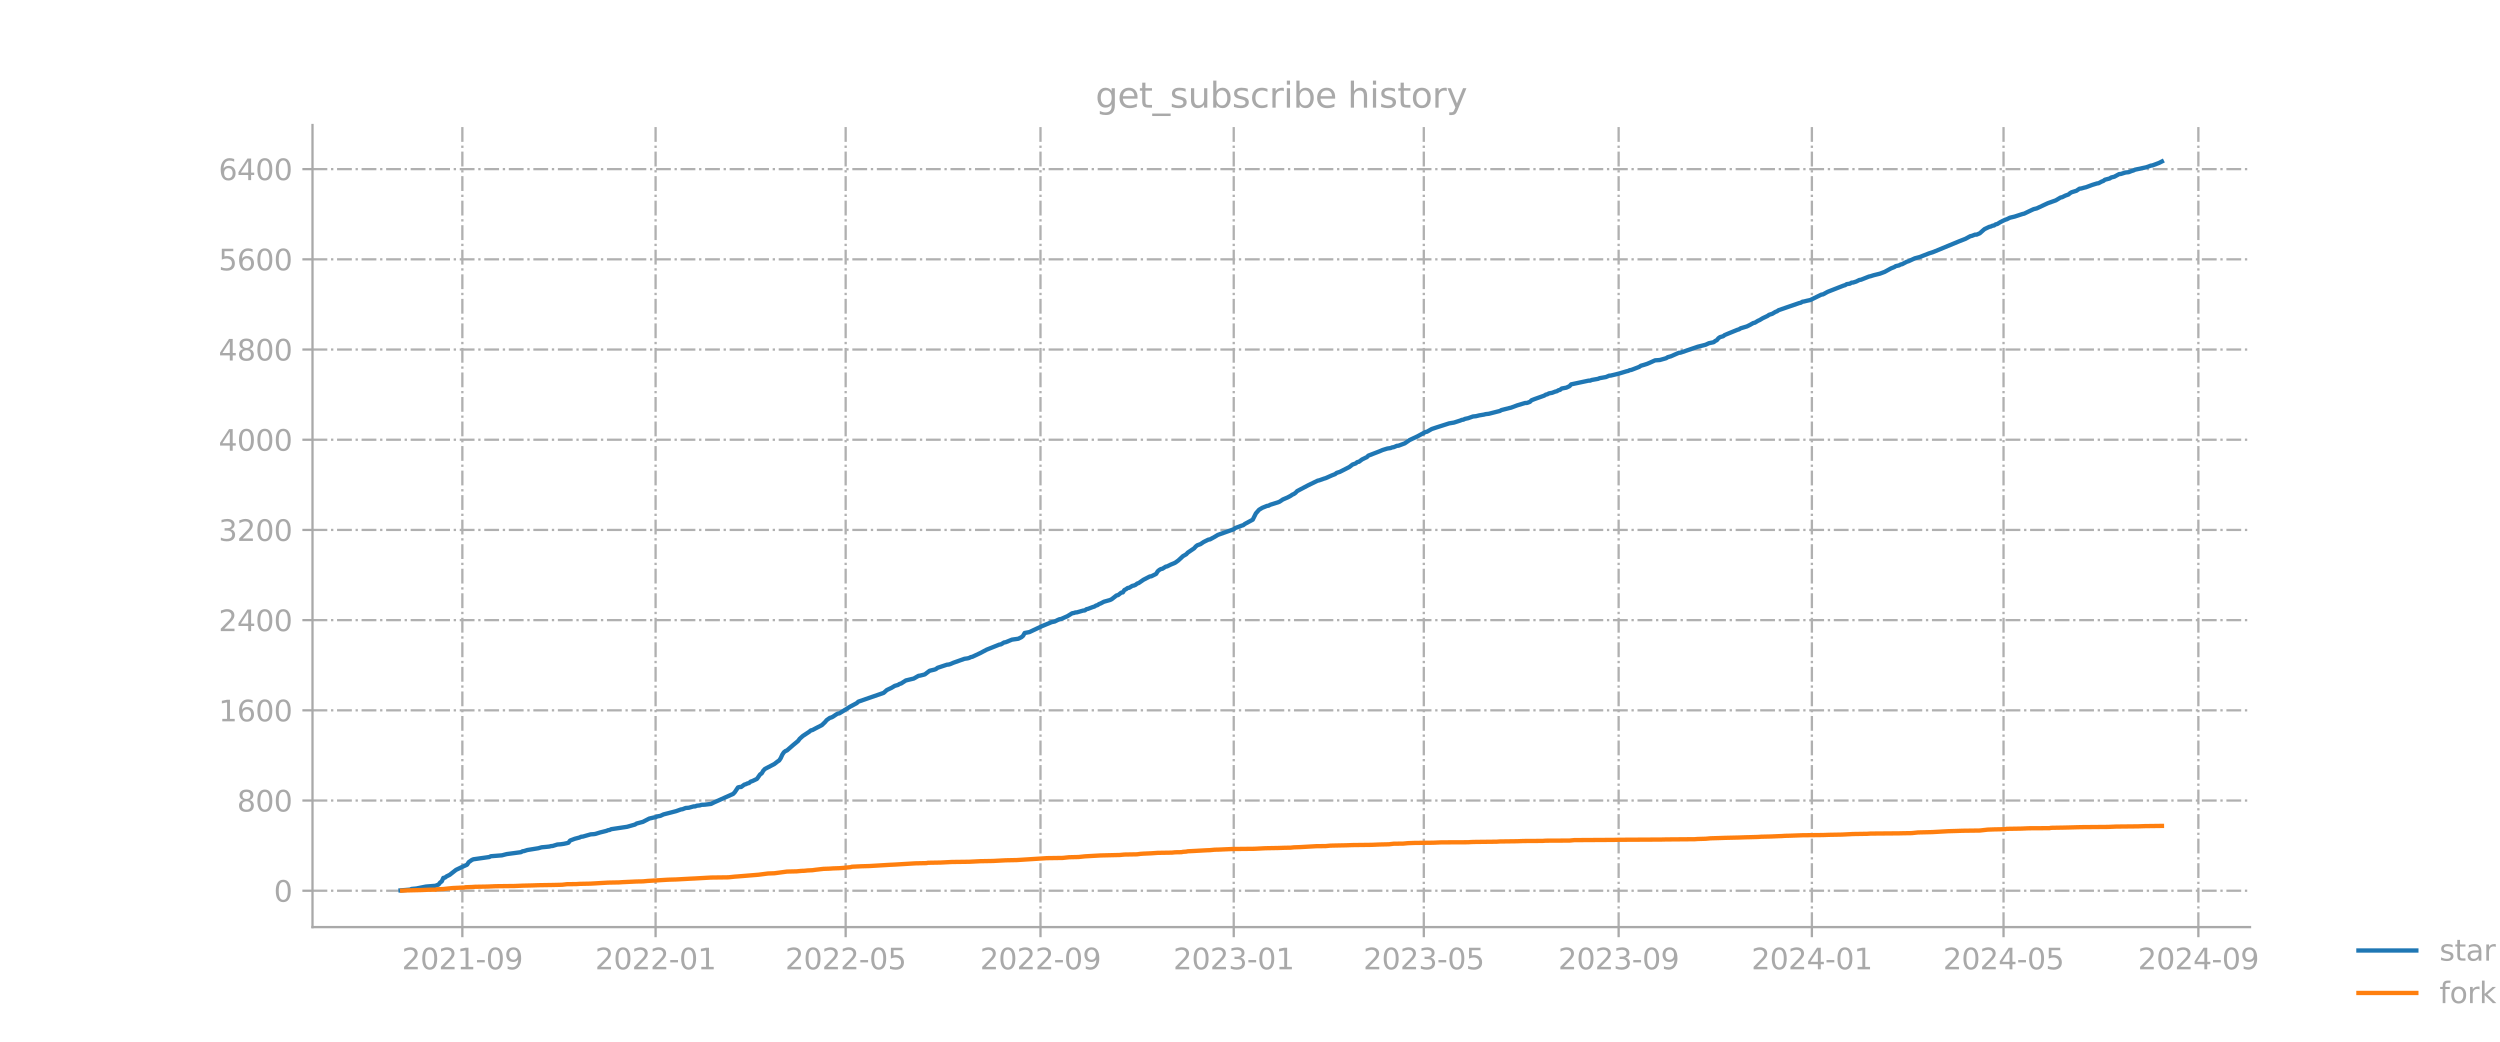 <?xml version="1.0" encoding="utf-8" standalone="no"?>
<!DOCTYPE svg PUBLIC "-//W3C//DTD SVG 1.1//EN"
  "http://www.w3.org/Graphics/SVG/1.1/DTD/svg11.dtd">
<svg xmlns:xlink="http://www.w3.org/1999/xlink" width="864pt" height="360pt" viewBox="0 0 864 360" xmlns="http://www.w3.org/2000/svg" version="1.1">
 <defs>
  <style type="text/css">*{stroke-linejoin: round; stroke-linecap: butt}</style>
 </defs>
 <g id="figure_1">
  <g id="patch_1">
   <path d="M 0 360 
L 864 360 
L 864 0 
L 0 0 
L 0 360 
z
" style="fill: none; opacity: 0"/>
  </g>
  <g id="axes_1">
   <g id="patch_2">
    <path d="M 108 320.4 
L 777.6 320.4 
L 777.6 43.2 
L 108 43.2 
L 108 320.4 
z
" style="fill: none; opacity: 0"/>
   </g>
   <g id="matplotlib.axis_1">
    <g id="xtick_1">
     <g id="line2d_1">
      <path d="M 159.786 320.4 
L 159.786 43.2 
" clip-path="url(#pd754ca0ab4)" style="fill: none; stroke-dasharray: 5.12,1.28,0.8,1.28; stroke-dashoffset: 0; stroke: #b0b0b0; stroke-width: 0.8"/>
     </g>
     <g id="line2d_2">
      <defs>
       <path id="mab0205c919" d="M 0 0 
L 0 3.5 
" style="stroke: #a9a9a9; stroke-width: 0.8"/>
      </defs>
      <g>
       <use xlink:href="#mab0205c919" x="159.786" y="320.4" style="fill: #a9a9a9; stroke: #a9a9a9; stroke-width: 0.8"/>
      </g>
     </g>
     <g id="text_1">
      <!-- 2021-09 -->
      <g style="fill: #a9a9a9" transform="translate(138.894 334.998) scale(0.1 -0.1)">
       <defs>
        <path id="DejaVuSans-32" d="M 1228 531 
L 3431 531 
L 3431 0 
L 469 0 
L 469 531 
Q 828 903 1448 1529 
Q 2069 2156 2228 2338 
Q 2531 2678 2651 2914 
Q 2772 3150 2772 3378 
Q 2772 3750 2511 3984 
Q 2250 4219 1831 4219 
Q 1534 4219 1204 4116 
Q 875 4013 500 3803 
L 500 4441 
Q 881 4594 1212 4672 
Q 1544 4750 1819 4750 
Q 2544 4750 2975 4387 
Q 3406 4025 3406 3419 
Q 3406 3131 3298 2873 
Q 3191 2616 2906 2266 
Q 2828 2175 2409 1742 
Q 1991 1309 1228 531 
z
" transform="scale(0.016)"/>
        <path id="DejaVuSans-30" d="M 2034 4250 
Q 1547 4250 1301 3770 
Q 1056 3291 1056 2328 
Q 1056 1369 1301 889 
Q 1547 409 2034 409 
Q 2525 409 2770 889 
Q 3016 1369 3016 2328 
Q 3016 3291 2770 3770 
Q 2525 4250 2034 4250 
z
M 2034 4750 
Q 2819 4750 3233 4129 
Q 3647 3509 3647 2328 
Q 3647 1150 3233 529 
Q 2819 -91 2034 -91 
Q 1250 -91 836 529 
Q 422 1150 422 2328 
Q 422 3509 836 4129 
Q 1250 4750 2034 4750 
z
" transform="scale(0.016)"/>
        <path id="DejaVuSans-31" d="M 794 531 
L 1825 531 
L 1825 4091 
L 703 3866 
L 703 4441 
L 1819 4666 
L 2450 4666 
L 2450 531 
L 3481 531 
L 3481 0 
L 794 0 
L 794 531 
z
" transform="scale(0.016)"/>
        <path id="DejaVuSans-2d" d="M 313 2009 
L 1997 2009 
L 1997 1497 
L 313 1497 
L 313 2009 
z
" transform="scale(0.016)"/>
        <path id="DejaVuSans-39" d="M 703 97 
L 703 672 
Q 941 559 1184 500 
Q 1428 441 1663 441 
Q 2288 441 2617 861 
Q 2947 1281 2994 2138 
Q 2813 1869 2534 1725 
Q 2256 1581 1919 1581 
Q 1219 1581 811 2004 
Q 403 2428 403 3163 
Q 403 3881 828 4315 
Q 1253 4750 1959 4750 
Q 2769 4750 3195 4129 
Q 3622 3509 3622 2328 
Q 3622 1225 3098 567 
Q 2575 -91 1691 -91 
Q 1453 -91 1209 -44 
Q 966 3 703 97 
z
M 1959 2075 
Q 2384 2075 2632 2365 
Q 2881 2656 2881 3163 
Q 2881 3666 2632 3958 
Q 2384 4250 1959 4250 
Q 1534 4250 1286 3958 
Q 1038 3666 1038 3163 
Q 1038 2656 1286 2365 
Q 1534 2075 1959 2075 
z
" transform="scale(0.016)"/>
       </defs>
       <use xlink:href="#DejaVuSans-32"/>
       <use xlink:href="#DejaVuSans-30" x="63.623"/>
       <use xlink:href="#DejaVuSans-32" x="127.246"/>
       <use xlink:href="#DejaVuSans-31" x="190.869"/>
       <use xlink:href="#DejaVuSans-2d" x="254.492"/>
       <use xlink:href="#DejaVuSans-30" x="290.576"/>
       <use xlink:href="#DejaVuSans-39" x="354.199"/>
      </g>
     </g>
    </g>
    <g id="xtick_2">
     <g id="line2d_3">
      <path d="M 226.57 320.4 
L 226.57 43.2 
" clip-path="url(#pd754ca0ab4)" style="fill: none; stroke-dasharray: 5.12,1.28,0.8,1.28; stroke-dashoffset: 0; stroke: #b0b0b0; stroke-width: 0.8"/>
     </g>
     <g id="line2d_4">
      <g>
       <use xlink:href="#mab0205c919" x="226.57" y="320.4" style="fill: #a9a9a9; stroke: #a9a9a9; stroke-width: 0.8"/>
      </g>
     </g>
     <g id="text_2">
      <!-- 2022-01 -->
      <g style="fill: #a9a9a9" transform="translate(205.679 334.998) scale(0.1 -0.1)">
       <use xlink:href="#DejaVuSans-32"/>
       <use xlink:href="#DejaVuSans-30" x="63.623"/>
       <use xlink:href="#DejaVuSans-32" x="127.246"/>
       <use xlink:href="#DejaVuSans-32" x="190.869"/>
       <use xlink:href="#DejaVuSans-2d" x="254.492"/>
       <use xlink:href="#DejaVuSans-30" x="290.576"/>
       <use xlink:href="#DejaVuSans-31" x="354.199"/>
      </g>
     </g>
    </g>
    <g id="xtick_3">
     <g id="line2d_5">
      <path d="M 292.26 320.4 
L 292.26 43.2 
" clip-path="url(#pd754ca0ab4)" style="fill: none; stroke-dasharray: 5.12,1.28,0.8,1.28; stroke-dashoffset: 0; stroke: #b0b0b0; stroke-width: 0.8"/>
     </g>
     <g id="line2d_6">
      <g>
       <use xlink:href="#mab0205c919" x="292.26" y="320.4" style="fill: #a9a9a9; stroke: #a9a9a9; stroke-width: 0.8"/>
      </g>
     </g>
     <g id="text_3">
      <!-- 2022-05 -->
      <g style="fill: #a9a9a9" transform="translate(271.369 334.998) scale(0.1 -0.1)">
       <defs>
        <path id="DejaVuSans-35" d="M 691 4666 
L 3169 4666 
L 3169 4134 
L 1269 4134 
L 1269 2991 
Q 1406 3038 1543 3061 
Q 1681 3084 1819 3084 
Q 2600 3084 3056 2656 
Q 3513 2228 3513 1497 
Q 3513 744 3044 326 
Q 2575 -91 1722 -91 
Q 1428 -91 1123 -41 
Q 819 9 494 109 
L 494 744 
Q 775 591 1075 516 
Q 1375 441 1709 441 
Q 2250 441 2565 725 
Q 2881 1009 2881 1497 
Q 2881 1984 2565 2268 
Q 2250 2553 1709 2553 
Q 1456 2553 1204 2497 
Q 953 2441 691 2322 
L 691 4666 
z
" transform="scale(0.016)"/>
       </defs>
       <use xlink:href="#DejaVuSans-32"/>
       <use xlink:href="#DejaVuSans-30" x="63.623"/>
       <use xlink:href="#DejaVuSans-32" x="127.246"/>
       <use xlink:href="#DejaVuSans-32" x="190.869"/>
       <use xlink:href="#DejaVuSans-2d" x="254.492"/>
       <use xlink:href="#DejaVuSans-30" x="290.576"/>
       <use xlink:href="#DejaVuSans-35" x="354.199"/>
      </g>
     </g>
    </g>
    <g id="xtick_4">
     <g id="line2d_7">
      <path d="M 359.593 320.4 
L 359.593 43.2 
" clip-path="url(#pd754ca0ab4)" style="fill: none; stroke-dasharray: 5.12,1.28,0.8,1.28; stroke-dashoffset: 0; stroke: #b0b0b0; stroke-width: 0.8"/>
     </g>
     <g id="line2d_8">
      <g>
       <use xlink:href="#mab0205c919" x="359.593" y="320.4" style="fill: #a9a9a9; stroke: #a9a9a9; stroke-width: 0.8"/>
      </g>
     </g>
     <g id="text_4">
      <!-- 2022-09 -->
      <g style="fill: #a9a9a9" transform="translate(338.701 334.998) scale(0.1 -0.1)">
       <use xlink:href="#DejaVuSans-32"/>
       <use xlink:href="#DejaVuSans-30" x="63.623"/>
       <use xlink:href="#DejaVuSans-32" x="127.246"/>
       <use xlink:href="#DejaVuSans-32" x="190.869"/>
       <use xlink:href="#DejaVuSans-2d" x="254.492"/>
       <use xlink:href="#DejaVuSans-30" x="290.576"/>
       <use xlink:href="#DejaVuSans-39" x="354.199"/>
      </g>
     </g>
    </g>
    <g id="xtick_5">
     <g id="line2d_9">
      <path d="M 426.378 320.4 
L 426.378 43.2 
" clip-path="url(#pd754ca0ab4)" style="fill: none; stroke-dasharray: 5.12,1.28,0.8,1.28; stroke-dashoffset: 0; stroke: #b0b0b0; stroke-width: 0.8"/>
     </g>
     <g id="line2d_10">
      <g>
       <use xlink:href="#mab0205c919" x="426.378" y="320.4" style="fill: #a9a9a9; stroke: #a9a9a9; stroke-width: 0.8"/>
      </g>
     </g>
     <g id="text_5">
      <!-- 2023-01 -->
      <g style="fill: #a9a9a9" transform="translate(405.486 334.998) scale(0.1 -0.1)">
       <defs>
        <path id="DejaVuSans-33" d="M 2597 2516 
Q 3050 2419 3304 2112 
Q 3559 1806 3559 1356 
Q 3559 666 3084 287 
Q 2609 -91 1734 -91 
Q 1441 -91 1130 -33 
Q 819 25 488 141 
L 488 750 
Q 750 597 1062 519 
Q 1375 441 1716 441 
Q 2309 441 2620 675 
Q 2931 909 2931 1356 
Q 2931 1769 2642 2001 
Q 2353 2234 1838 2234 
L 1294 2234 
L 1294 2753 
L 1863 2753 
Q 2328 2753 2575 2939 
Q 2822 3125 2822 3475 
Q 2822 3834 2567 4026 
Q 2313 4219 1838 4219 
Q 1578 4219 1281 4162 
Q 984 4106 628 3988 
L 628 4550 
Q 988 4650 1302 4700 
Q 1616 4750 1894 4750 
Q 2613 4750 3031 4423 
Q 3450 4097 3450 3541 
Q 3450 3153 3228 2886 
Q 3006 2619 2597 2516 
z
" transform="scale(0.016)"/>
       </defs>
       <use xlink:href="#DejaVuSans-32"/>
       <use xlink:href="#DejaVuSans-30" x="63.623"/>
       <use xlink:href="#DejaVuSans-32" x="127.246"/>
       <use xlink:href="#DejaVuSans-33" x="190.869"/>
       <use xlink:href="#DejaVuSans-2d" x="254.492"/>
       <use xlink:href="#DejaVuSans-30" x="290.576"/>
       <use xlink:href="#DejaVuSans-31" x="354.199"/>
      </g>
     </g>
    </g>
    <g id="xtick_6">
     <g id="line2d_11">
      <path d="M 492.067 320.4 
L 492.067 43.2 
" clip-path="url(#pd754ca0ab4)" style="fill: none; stroke-dasharray: 5.12,1.28,0.8,1.28; stroke-dashoffset: 0; stroke: #b0b0b0; stroke-width: 0.8"/>
     </g>
     <g id="line2d_12">
      <g>
       <use xlink:href="#mab0205c919" x="492.067" y="320.4" style="fill: #a9a9a9; stroke: #a9a9a9; stroke-width: 0.8"/>
      </g>
     </g>
     <g id="text_6">
      <!-- 2023-05 -->
      <g style="fill: #a9a9a9" transform="translate(471.176 334.998) scale(0.1 -0.1)">
       <use xlink:href="#DejaVuSans-32"/>
       <use xlink:href="#DejaVuSans-30" x="63.623"/>
       <use xlink:href="#DejaVuSans-32" x="127.246"/>
       <use xlink:href="#DejaVuSans-33" x="190.869"/>
       <use xlink:href="#DejaVuSans-2d" x="254.492"/>
       <use xlink:href="#DejaVuSans-30" x="290.576"/>
       <use xlink:href="#DejaVuSans-35" x="354.199"/>
      </g>
     </g>
    </g>
    <g id="xtick_7">
     <g id="line2d_13">
      <path d="M 559.4 320.4 
L 559.4 43.2 
" clip-path="url(#pd754ca0ab4)" style="fill: none; stroke-dasharray: 5.12,1.28,0.8,1.28; stroke-dashoffset: 0; stroke: #b0b0b0; stroke-width: 0.8"/>
     </g>
     <g id="line2d_14">
      <g>
       <use xlink:href="#mab0205c919" x="559.4" y="320.4" style="fill: #a9a9a9; stroke: #a9a9a9; stroke-width: 0.8"/>
      </g>
     </g>
     <g id="text_7">
      <!-- 2023-09 -->
      <g style="fill: #a9a9a9" transform="translate(538.508 334.998) scale(0.1 -0.1)">
       <use xlink:href="#DejaVuSans-32"/>
       <use xlink:href="#DejaVuSans-30" x="63.623"/>
       <use xlink:href="#DejaVuSans-32" x="127.246"/>
       <use xlink:href="#DejaVuSans-33" x="190.869"/>
       <use xlink:href="#DejaVuSans-2d" x="254.492"/>
       <use xlink:href="#DejaVuSans-30" x="290.576"/>
       <use xlink:href="#DejaVuSans-39" x="354.199"/>
      </g>
     </g>
    </g>
    <g id="xtick_8">
     <g id="line2d_15">
      <path d="M 626.185 320.4 
L 626.185 43.2 
" clip-path="url(#pd754ca0ab4)" style="fill: none; stroke-dasharray: 5.12,1.28,0.8,1.28; stroke-dashoffset: 0; stroke: #b0b0b0; stroke-width: 0.8"/>
     </g>
     <g id="line2d_16">
      <g>
       <use xlink:href="#mab0205c919" x="626.185" y="320.4" style="fill: #a9a9a9; stroke: #a9a9a9; stroke-width: 0.8"/>
      </g>
     </g>
     <g id="text_8">
      <!-- 2024-01 -->
      <g style="fill: #a9a9a9" transform="translate(605.293 334.998) scale(0.1 -0.1)">
       <defs>
        <path id="DejaVuSans-34" d="M 2419 4116 
L 825 1625 
L 2419 1625 
L 2419 4116 
z
M 2253 4666 
L 3047 4666 
L 3047 1625 
L 3713 1625 
L 3713 1100 
L 3047 1100 
L 3047 0 
L 2419 0 
L 2419 1100 
L 313 1100 
L 313 1709 
L 2253 4666 
z
" transform="scale(0.016)"/>
       </defs>
       <use xlink:href="#DejaVuSans-32"/>
       <use xlink:href="#DejaVuSans-30" x="63.623"/>
       <use xlink:href="#DejaVuSans-32" x="127.246"/>
       <use xlink:href="#DejaVuSans-34" x="190.869"/>
       <use xlink:href="#DejaVuSans-2d" x="254.492"/>
       <use xlink:href="#DejaVuSans-30" x="290.576"/>
       <use xlink:href="#DejaVuSans-31" x="354.199"/>
      </g>
     </g>
    </g>
    <g id="xtick_9">
     <g id="line2d_17">
      <path d="M 692.422 320.4 
L 692.422 43.2 
" clip-path="url(#pd754ca0ab4)" style="fill: none; stroke-dasharray: 5.12,1.28,0.8,1.28; stroke-dashoffset: 0; stroke: #b0b0b0; stroke-width: 0.8"/>
     </g>
     <g id="line2d_18">
      <g>
       <use xlink:href="#mab0205c919" x="692.422" y="320.4" style="fill: #a9a9a9; stroke: #a9a9a9; stroke-width: 0.8"/>
      </g>
     </g>
     <g id="text_9">
      <!-- 2024-05 -->
      <g style="fill: #a9a9a9" transform="translate(671.531 334.998) scale(0.1 -0.1)">
       <use xlink:href="#DejaVuSans-32"/>
       <use xlink:href="#DejaVuSans-30" x="63.623"/>
       <use xlink:href="#DejaVuSans-32" x="127.246"/>
       <use xlink:href="#DejaVuSans-34" x="190.869"/>
       <use xlink:href="#DejaVuSans-2d" x="254.492"/>
       <use xlink:href="#DejaVuSans-30" x="290.576"/>
       <use xlink:href="#DejaVuSans-35" x="354.199"/>
      </g>
     </g>
    </g>
    <g id="xtick_10">
     <g id="line2d_19">
      <path d="M 759.754 320.4 
L 759.754 43.2 
" clip-path="url(#pd754ca0ab4)" style="fill: none; stroke-dasharray: 5.12,1.28,0.8,1.28; stroke-dashoffset: 0; stroke: #b0b0b0; stroke-width: 0.8"/>
     </g>
     <g id="line2d_20">
      <g>
       <use xlink:href="#mab0205c919" x="759.754" y="320.4" style="fill: #a9a9a9; stroke: #a9a9a9; stroke-width: 0.8"/>
      </g>
     </g>
     <g id="text_10">
      <!-- 2024-09 -->
      <g style="fill: #a9a9a9" transform="translate(738.863 334.998) scale(0.1 -0.1)">
       <use xlink:href="#DejaVuSans-32"/>
       <use xlink:href="#DejaVuSans-30" x="63.623"/>
       <use xlink:href="#DejaVuSans-32" x="127.246"/>
       <use xlink:href="#DejaVuSans-34" x="190.869"/>
       <use xlink:href="#DejaVuSans-2d" x="254.492"/>
       <use xlink:href="#DejaVuSans-30" x="290.576"/>
       <use xlink:href="#DejaVuSans-39" x="354.199"/>
      </g>
     </g>
    </g>
   </g>
   <g id="matplotlib.axis_2">
    <g id="ytick_1">
     <g id="line2d_21">
      <path d="M 108 307.839 
L 777.6 307.839 
" clip-path="url(#pd754ca0ab4)" style="fill: none; stroke-dasharray: 5.12,1.28,0.8,1.28; stroke-dashoffset: 0; stroke: #b0b0b0; stroke-width: 0.8"/>
     </g>
     <g id="line2d_22">
      <defs>
       <path id="m994054ea2b" d="M 0 0 
L -3.5 0 
" style="stroke: #a9a9a9; stroke-width: 0.8"/>
      </defs>
      <g>
       <use xlink:href="#m994054ea2b" x="108" y="307.839" style="fill: #a9a9a9; stroke: #a9a9a9; stroke-width: 0.8"/>
      </g>
     </g>
     <g id="text_11">
      <!-- 0 -->
      <g style="fill: #a9a9a9" transform="translate(94.638 311.638) scale(0.1 -0.1)">
       <use xlink:href="#DejaVuSans-30"/>
      </g>
     </g>
    </g>
    <g id="ytick_2">
     <g id="line2d_23">
      <path d="M 108 276.665 
L 777.6 276.665 
" clip-path="url(#pd754ca0ab4)" style="fill: none; stroke-dasharray: 5.12,1.28,0.8,1.28; stroke-dashoffset: 0; stroke: #b0b0b0; stroke-width: 0.8"/>
     </g>
     <g id="line2d_24">
      <g>
       <use xlink:href="#m994054ea2b" x="108" y="276.665" style="fill: #a9a9a9; stroke: #a9a9a9; stroke-width: 0.8"/>
      </g>
     </g>
     <g id="text_12">
      <!-- 800 -->
      <g style="fill: #a9a9a9" transform="translate(81.912 280.465) scale(0.1 -0.1)">
       <defs>
        <path id="DejaVuSans-38" d="M 2034 2216 
Q 1584 2216 1326 1975 
Q 1069 1734 1069 1313 
Q 1069 891 1326 650 
Q 1584 409 2034 409 
Q 2484 409 2743 651 
Q 3003 894 3003 1313 
Q 3003 1734 2745 1975 
Q 2488 2216 2034 2216 
z
M 1403 2484 
Q 997 2584 770 2862 
Q 544 3141 544 3541 
Q 544 4100 942 4425 
Q 1341 4750 2034 4750 
Q 2731 4750 3128 4425 
Q 3525 4100 3525 3541 
Q 3525 3141 3298 2862 
Q 3072 2584 2669 2484 
Q 3125 2378 3379 2068 
Q 3634 1759 3634 1313 
Q 3634 634 3220 271 
Q 2806 -91 2034 -91 
Q 1263 -91 848 271 
Q 434 634 434 1313 
Q 434 1759 690 2068 
Q 947 2378 1403 2484 
z
M 1172 3481 
Q 1172 3119 1398 2916 
Q 1625 2713 2034 2713 
Q 2441 2713 2670 2916 
Q 2900 3119 2900 3481 
Q 2900 3844 2670 4047 
Q 2441 4250 2034 4250 
Q 1625 4250 1398 4047 
Q 1172 3844 1172 3481 
z
" transform="scale(0.016)"/>
       </defs>
       <use xlink:href="#DejaVuSans-38"/>
       <use xlink:href="#DejaVuSans-30" x="63.623"/>
       <use xlink:href="#DejaVuSans-30" x="127.246"/>
      </g>
     </g>
    </g>
    <g id="ytick_3">
     <g id="line2d_25">
      <path d="M 108 245.492 
L 777.6 245.492 
" clip-path="url(#pd754ca0ab4)" style="fill: none; stroke-dasharray: 5.12,1.28,0.8,1.28; stroke-dashoffset: 0; stroke: #b0b0b0; stroke-width: 0.8"/>
     </g>
     <g id="line2d_26">
      <g>
       <use xlink:href="#m994054ea2b" x="108" y="245.492" style="fill: #a9a9a9; stroke: #a9a9a9; stroke-width: 0.8"/>
      </g>
     </g>
     <g id="text_13">
      <!-- 1600 -->
      <g style="fill: #a9a9a9" transform="translate(75.55 249.291) scale(0.1 -0.1)">
       <defs>
        <path id="DejaVuSans-36" d="M 2113 2584 
Q 1688 2584 1439 2293 
Q 1191 2003 1191 1497 
Q 1191 994 1439 701 
Q 1688 409 2113 409 
Q 2538 409 2786 701 
Q 3034 994 3034 1497 
Q 3034 2003 2786 2293 
Q 2538 2584 2113 2584 
z
M 3366 4563 
L 3366 3988 
Q 3128 4100 2886 4159 
Q 2644 4219 2406 4219 
Q 1781 4219 1451 3797 
Q 1122 3375 1075 2522 
Q 1259 2794 1537 2939 
Q 1816 3084 2150 3084 
Q 2853 3084 3261 2657 
Q 3669 2231 3669 1497 
Q 3669 778 3244 343 
Q 2819 -91 2113 -91 
Q 1303 -91 875 529 
Q 447 1150 447 2328 
Q 447 3434 972 4092 
Q 1497 4750 2381 4750 
Q 2619 4750 2861 4703 
Q 3103 4656 3366 4563 
z
" transform="scale(0.016)"/>
       </defs>
       <use xlink:href="#DejaVuSans-31"/>
       <use xlink:href="#DejaVuSans-36" x="63.623"/>
       <use xlink:href="#DejaVuSans-30" x="127.246"/>
       <use xlink:href="#DejaVuSans-30" x="190.869"/>
      </g>
     </g>
    </g>
    <g id="ytick_4">
     <g id="line2d_27">
      <path d="M 108 214.318 
L 777.6 214.318 
" clip-path="url(#pd754ca0ab4)" style="fill: none; stroke-dasharray: 5.12,1.28,0.8,1.28; stroke-dashoffset: 0; stroke: #b0b0b0; stroke-width: 0.8"/>
     </g>
     <g id="line2d_28">
      <g>
       <use xlink:href="#m994054ea2b" x="108" y="214.318" style="fill: #a9a9a9; stroke: #a9a9a9; stroke-width: 0.8"/>
      </g>
     </g>
     <g id="text_14">
      <!-- 2400 -->
      <g style="fill: #a9a9a9" transform="translate(75.55 218.117) scale(0.1 -0.1)">
       <use xlink:href="#DejaVuSans-32"/>
       <use xlink:href="#DejaVuSans-34" x="63.623"/>
       <use xlink:href="#DejaVuSans-30" x="127.246"/>
       <use xlink:href="#DejaVuSans-30" x="190.869"/>
      </g>
     </g>
    </g>
    <g id="ytick_5">
     <g id="line2d_29">
      <path d="M 108 183.144 
L 777.6 183.144 
" clip-path="url(#pd754ca0ab4)" style="fill: none; stroke-dasharray: 5.12,1.28,0.8,1.28; stroke-dashoffset: 0; stroke: #b0b0b0; stroke-width: 0.8"/>
     </g>
     <g id="line2d_30">
      <g>
       <use xlink:href="#m994054ea2b" x="108" y="183.144" style="fill: #a9a9a9; stroke: #a9a9a9; stroke-width: 0.8"/>
      </g>
     </g>
     <g id="text_15">
      <!-- 3200 -->
      <g style="fill: #a9a9a9" transform="translate(75.55 186.944) scale(0.1 -0.1)">
       <use xlink:href="#DejaVuSans-33"/>
       <use xlink:href="#DejaVuSans-32" x="63.623"/>
       <use xlink:href="#DejaVuSans-30" x="127.246"/>
       <use xlink:href="#DejaVuSans-30" x="190.869"/>
      </g>
     </g>
    </g>
    <g id="ytick_6">
     <g id="line2d_31">
      <path d="M 108 151.971 
L 777.6 151.971 
" clip-path="url(#pd754ca0ab4)" style="fill: none; stroke-dasharray: 5.12,1.28,0.8,1.28; stroke-dashoffset: 0; stroke: #b0b0b0; stroke-width: 0.8"/>
     </g>
     <g id="line2d_32">
      <g>
       <use xlink:href="#m994054ea2b" x="108" y="151.971" style="fill: #a9a9a9; stroke: #a9a9a9; stroke-width: 0.8"/>
      </g>
     </g>
     <g id="text_16">
      <!-- 4000 -->
      <g style="fill: #a9a9a9" transform="translate(75.55 155.77) scale(0.1 -0.1)">
       <use xlink:href="#DejaVuSans-34"/>
       <use xlink:href="#DejaVuSans-30" x="63.623"/>
       <use xlink:href="#DejaVuSans-30" x="127.246"/>
       <use xlink:href="#DejaVuSans-30" x="190.869"/>
      </g>
     </g>
    </g>
    <g id="ytick_7">
     <g id="line2d_33">
      <path d="M 108 120.797 
L 777.6 120.797 
" clip-path="url(#pd754ca0ab4)" style="fill: none; stroke-dasharray: 5.12,1.28,0.8,1.28; stroke-dashoffset: 0; stroke: #b0b0b0; stroke-width: 0.8"/>
     </g>
     <g id="line2d_34">
      <g>
       <use xlink:href="#m994054ea2b" x="108" y="120.797" style="fill: #a9a9a9; stroke: #a9a9a9; stroke-width: 0.8"/>
      </g>
     </g>
     <g id="text_17">
      <!-- 4800 -->
      <g style="fill: #a9a9a9" transform="translate(75.55 124.596) scale(0.1 -0.1)">
       <use xlink:href="#DejaVuSans-34"/>
       <use xlink:href="#DejaVuSans-38" x="63.623"/>
       <use xlink:href="#DejaVuSans-30" x="127.246"/>
       <use xlink:href="#DejaVuSans-30" x="190.869"/>
      </g>
     </g>
    </g>
    <g id="ytick_8">
     <g id="line2d_35">
      <path d="M 108 89.623 
L 777.6 89.623 
" clip-path="url(#pd754ca0ab4)" style="fill: none; stroke-dasharray: 5.12,1.28,0.8,1.28; stroke-dashoffset: 0; stroke: #b0b0b0; stroke-width: 0.8"/>
     </g>
     <g id="line2d_36">
      <g>
       <use xlink:href="#m994054ea2b" x="108" y="89.623" style="fill: #a9a9a9; stroke: #a9a9a9; stroke-width: 0.8"/>
      </g>
     </g>
     <g id="text_18">
      <!-- 5600 -->
      <g style="fill: #a9a9a9" transform="translate(75.55 93.423) scale(0.1 -0.1)">
       <use xlink:href="#DejaVuSans-35"/>
       <use xlink:href="#DejaVuSans-36" x="63.623"/>
       <use xlink:href="#DejaVuSans-30" x="127.246"/>
       <use xlink:href="#DejaVuSans-30" x="190.869"/>
      </g>
     </g>
    </g>
    <g id="ytick_9">
     <g id="line2d_37">
      <path d="M 108 58.45 
L 777.6 58.45 
" clip-path="url(#pd754ca0ab4)" style="fill: none; stroke-dasharray: 5.12,1.28,0.8,1.28; stroke-dashoffset: 0; stroke: #b0b0b0; stroke-width: 0.8"/>
     </g>
     <g id="line2d_38">
      <g>
       <use xlink:href="#m994054ea2b" x="108" y="58.45" style="fill: #a9a9a9; stroke: #a9a9a9; stroke-width: 0.8"/>
      </g>
     </g>
     <g id="text_19">
      <!-- 6400 -->
      <g style="fill: #a9a9a9" transform="translate(75.55 62.249) scale(0.1 -0.1)">
       <use xlink:href="#DejaVuSans-36"/>
       <use xlink:href="#DejaVuSans-34" x="63.623"/>
       <use xlink:href="#DejaVuSans-30" x="127.246"/>
       <use xlink:href="#DejaVuSans-30" x="190.869"/>
      </g>
     </g>
    </g>
   </g>
   <g id="line2d_39">
    <path d="M 138.436 307.722 
L 141.721 307.449 
L 142.268 307.215 
L 143.911 307.06 
L 147.195 306.397 
L 150.48 306.124 
L 151.574 305.696 
L 152.122 304.994 
L 152.669 304.605 
L 153.217 303.397 
L 153.764 303.319 
L 154.311 302.89 
L 155.406 302.345 
L 157.596 300.63 
L 159.786 299.578 
L 161.428 298.838 
L 161.975 297.98 
L 163.07 297.201 
L 163.618 296.967 
L 169.092 296.188 
L 169.639 295.915 
L 173.471 295.603 
L 175.113 295.175 
L 180.04 294.512 
L 180.587 294.2 
L 181.135 294.123 
L 182.23 293.772 
L 186.062 293.148 
L 187.156 292.837 
L 188.799 292.681 
L 189.894 292.564 
L 190.441 292.408 
L 190.988 292.369 
L 192.631 291.862 
L 193.725 291.785 
L 194.82 291.629 
L 195.915 291.395 
L 196.463 291.239 
L 197.01 290.499 
L 198.652 289.875 
L 200.294 289.447 
L 200.842 289.174 
L 201.389 289.135 
L 204.126 288.355 
L 205.221 288.278 
L 205.769 288.2 
L 207.411 287.693 
L 209.601 287.147 
L 210.148 286.914 
L 210.695 286.836 
L 211.243 286.563 
L 216.717 285.745 
L 219.454 284.965 
L 220.001 284.615 
L 222.191 284.03 
L 224.381 282.9 
L 226.023 282.51 
L 226.57 282.432 
L 227.118 282.16 
L 228.213 281.965 
L 229.308 281.458 
L 232.045 280.757 
L 233.687 280.328 
L 235.329 279.744 
L 235.877 279.666 
L 236.971 279.237 
L 238.066 279.159 
L 239.708 278.692 
L 240.256 278.692 
L 240.803 278.458 
L 241.898 278.341 
L 242.446 278.146 
L 243.54 278.107 
L 245.73 277.834 
L 246.825 277.289 
L 253.394 274.366 
L 253.941 273.782 
L 255.036 272.145 
L 255.584 271.989 
L 256.131 271.989 
L 257.226 271.171 
L 257.773 271.015 
L 258.321 270.742 
L 258.868 270.625 
L 259.415 270.119 
L 259.963 269.963 
L 261.605 269.184 
L 262.7 267.625 
L 263.247 267.274 
L 263.795 266.339 
L 264.342 265.755 
L 267.627 264.04 
L 268.722 263.183 
L 269.269 262.832 
L 269.816 262.014 
L 270.364 260.806 
L 270.911 259.987 
L 271.459 259.559 
L 272.006 259.325 
L 274.196 257.416 
L 275.291 256.519 
L 275.838 256.052 
L 276.385 255.311 
L 277.48 254.337 
L 279.67 252.895 
L 280.217 252.428 
L 280.765 252.311 
L 281.86 251.726 
L 284.049 250.596 
L 285.144 249.544 
L 285.691 248.882 
L 286.786 248.102 
L 287.334 247.947 
L 287.881 247.674 
L 288.976 246.933 
L 289.523 246.622 
L 290.071 246.544 
L 293.903 244.167 
L 296.092 242.998 
L 296.64 242.491 
L 305.398 239.452 
L 306.493 238.478 
L 308.136 237.698 
L 309.23 237.036 
L 310.325 236.724 
L 310.873 236.373 
L 311.42 236.218 
L 313.062 235.165 
L 315.799 234.503 
L 317.442 233.568 
L 317.989 233.49 
L 319.084 233.217 
L 319.631 233.061 
L 321.274 231.814 
L 322.916 231.425 
L 323.463 231.23 
L 324.011 230.801 
L 327.295 229.71 
L 327.843 229.671 
L 328.39 229.515 
L 329.485 229.048 
L 333.317 227.684 
L 334.412 227.528 
L 334.959 227.372 
L 335.506 227.099 
L 336.054 226.982 
L 338.791 225.696 
L 340.981 224.527 
L 345.36 222.774 
L 345.907 222.696 
L 347.002 222.033 
L 347.55 221.956 
L 349.739 221.059 
L 351.929 220.748 
L 353.024 220.202 
L 353.571 219.734 
L 354.119 218.76 
L 355.761 218.449 
L 360.14 216.383 
L 363.425 215.019 
L 364.519 214.786 
L 365.614 214.24 
L 366.162 214.006 
L 366.709 213.928 
L 368.899 212.954 
L 370.541 211.941 
L 371.088 211.863 
L 371.636 211.668 
L 372.183 211.629 
L 374.373 211.006 
L 374.92 210.967 
L 375.468 210.538 
L 376.015 210.421 
L 377.657 209.798 
L 378.205 209.642 
L 378.752 209.291 
L 379.3 209.135 
L 379.847 208.746 
L 380.395 208.551 
L 381.489 207.966 
L 383.679 207.343 
L 384.226 207.07 
L 385.869 205.784 
L 386.416 205.667 
L 387.511 204.81 
L 388.058 204.732 
L 388.606 203.875 
L 389.153 203.641 
L 389.701 203.212 
L 390.248 203.134 
L 391.343 202.472 
L 391.89 202.355 
L 392.438 202.121 
L 392.985 201.693 
L 393.533 201.498 
L 395.175 200.368 
L 397.364 199.238 
L 397.912 199.16 
L 399.554 198.342 
L 400.102 197.445 
L 400.649 196.978 
L 401.196 196.666 
L 401.744 196.549 
L 402.839 195.848 
L 403.386 195.731 
L 404.481 195.185 
L 406.123 194.484 
L 407.218 193.704 
L 408.86 192.185 
L 409.955 191.561 
L 410.502 190.977 
L 412.692 189.496 
L 413.24 188.873 
L 413.787 188.444 
L 414.882 188.054 
L 415.977 187.314 
L 417.619 186.496 
L 418.166 186.418 
L 419.809 185.521 
L 420.903 184.859 
L 426.378 182.911 
L 426.925 182.482 
L 429.115 181.664 
L 429.662 181.508 
L 430.209 181.079 
L 432.947 179.598 
L 434.041 177.416 
L 435.136 176.169 
L 436.231 175.507 
L 437.873 174.844 
L 438.421 174.766 
L 438.968 174.455 
L 441.705 173.597 
L 442.253 173.364 
L 443.347 172.623 
L 444.99 171.922 
L 446.084 171.337 
L 446.632 170.948 
L 447.179 170.714 
L 447.727 170.324 
L 448.274 169.74 
L 449.369 169.155 
L 452.106 167.713 
L 455.391 166.116 
L 455.938 165.999 
L 457.58 165.414 
L 458.128 165.258 
L 460.317 164.284 
L 461.412 163.856 
L 461.96 163.427 
L 463.054 163.076 
L 466.339 161.401 
L 467.434 160.543 
L 468.529 160.154 
L 469.076 159.686 
L 469.623 159.608 
L 470.718 158.79 
L 471.813 158.244 
L 472.36 158.011 
L 472.908 157.465 
L 476.74 155.984 
L 477.835 155.517 
L 479.477 155.01 
L 480.572 154.854 
L 481.119 154.62 
L 481.667 154.543 
L 482.761 154.075 
L 483.309 154.036 
L 485.498 153.218 
L 487.141 152.088 
L 489.878 150.802 
L 492.615 149.321 
L 493.162 149.204 
L 494.805 148.269 
L 496.447 147.723 
L 497.542 147.373 
L 499.731 146.671 
L 500.826 146.32 
L 502.468 146.048 
L 504.658 145.346 
L 505.205 145.113 
L 505.753 145.035 
L 506.3 144.762 
L 507.395 144.528 
L 509.037 143.943 
L 510.132 143.827 
L 511.227 143.554 
L 512.869 143.281 
L 513.417 143.125 
L 514.512 143.008 
L 517.249 142.307 
L 518.343 142.034 
L 518.891 141.722 
L 521.628 141.021 
L 522.175 140.904 
L 524.365 140.086 
L 527.102 139.267 
L 527.65 139.267 
L 528.744 138.878 
L 529.292 138.332 
L 530.387 137.904 
L 533.671 136.735 
L 534.219 136.384 
L 534.766 136.267 
L 535.313 135.955 
L 536.408 135.76 
L 537.503 135.332 
L 538.05 135.215 
L 538.598 134.864 
L 539.145 134.747 
L 539.693 134.28 
L 541.335 133.968 
L 542.43 133.461 
L 542.977 132.838 
L 544.072 132.604 
L 548.999 131.552 
L 549.546 131.552 
L 550.094 131.318 
L 552.283 130.928 
L 552.831 130.695 
L 555.02 130.305 
L 556.115 129.837 
L 556.663 129.798 
L 558.305 129.409 
L 559.947 128.98 
L 562.137 128.318 
L 562.684 128.201 
L 563.232 127.928 
L 563.779 127.85 
L 566.516 126.798 
L 567.064 126.408 
L 568.158 126.097 
L 569.253 125.746 
L 570.348 125.278 
L 571.99 124.538 
L 573.633 124.421 
L 575.822 123.798 
L 576.37 123.447 
L 577.464 123.135 
L 580.202 121.927 
L 580.749 121.888 
L 586.771 119.823 
L 588.96 119.277 
L 589.508 119.121 
L 590.602 118.615 
L 591.697 118.381 
L 592.245 118.264 
L 592.792 117.836 
L 593.34 117.563 
L 593.887 116.9 
L 594.434 116.511 
L 595.529 116.199 
L 596.077 115.77 
L 600.456 113.978 
L 601.003 113.822 
L 601.551 113.471 
L 603.74 112.809 
L 604.835 112.263 
L 605.93 111.64 
L 606.478 111.523 
L 607.572 110.86 
L 608.12 110.627 
L 609.215 109.964 
L 610.857 109.185 
L 611.404 108.795 
L 612.499 108.445 
L 613.594 107.782 
L 614.141 107.587 
L 614.689 107.198 
L 621.805 104.743 
L 622.353 104.626 
L 622.9 104.275 
L 623.447 104.197 
L 624.542 103.924 
L 625.637 103.691 
L 629.469 101.82 
L 630.016 101.742 
L 631.659 100.846 
L 634.943 99.56 
L 637.133 98.703 
L 637.68 98.547 
L 638.228 98.196 
L 639.323 98.04 
L 639.87 97.69 
L 640.417 97.651 
L 641.512 97.3 
L 642.607 96.754 
L 643.154 96.676 
L 645.892 95.585 
L 646.439 95.468 
L 647.534 95.118 
L 648.629 94.845 
L 649.723 94.572 
L 651.366 93.949 
L 653.555 92.741 
L 654.65 92.312 
L 655.198 91.961 
L 656.292 91.728 
L 656.84 91.416 
L 657.387 91.299 
L 659.03 90.442 
L 659.577 90.286 
L 661.767 89.273 
L 663.409 88.844 
L 666.693 87.558 
L 668.336 87.013 
L 677.094 83.389 
L 679.284 82.531 
L 680.926 81.635 
L 681.474 81.518 
L 682.568 81.09 
L 683.116 81.09 
L 684.211 80.622 
L 685.306 79.648 
L 685.853 79.18 
L 687.495 78.401 
L 688.043 78.284 
L 688.59 78.011 
L 689.137 77.933 
L 689.685 77.544 
L 690.232 77.427 
L 691.327 76.764 
L 692.969 75.946 
L 693.517 75.79 
L 694.612 75.245 
L 696.254 74.855 
L 698.991 73.959 
L 699.538 73.842 
L 701.728 72.79 
L 702.823 72.283 
L 703.918 72.01 
L 707.75 70.218 
L 710.487 69.244 
L 712.129 68.269 
L 712.676 68.153 
L 713.771 67.607 
L 714.866 67.217 
L 715.413 66.75 
L 715.961 66.438 
L 717.603 65.931 
L 718.698 65.191 
L 719.245 65.152 
L 720.34 64.84 
L 720.888 64.723 
L 723.077 63.905 
L 724.72 63.399 
L 725.267 63.321 
L 726.362 62.736 
L 726.909 62.541 
L 727.457 62.113 
L 729.099 61.684 
L 729.646 61.333 
L 730.741 61.061 
L 732.383 60.164 
L 732.931 60.125 
L 734.573 59.619 
L 735.668 59.502 
L 736.763 59.073 
L 737.31 58.917 
L 737.858 58.645 
L 741.689 57.826 
L 743.332 57.242 
L 743.879 57.164 
L 746.069 56.346 
L 747.164 55.8 
L 747.164 55.8 
" clip-path="url(#pd754ca0ab4)" style="fill: none; stroke: #1f77b4; stroke-width: 1.5; stroke-linecap: square"/>
   </g>
   <g id="line2d_40">
    <path d="M 138.984 307.8 
L 140.626 307.722 
L 142.268 307.683 
L 145.553 307.605 
L 148.29 307.488 
L 150.48 307.488 
L 151.027 307.332 
L 153.217 307.254 
L 154.859 307.06 
L 156.501 306.904 
L 159.786 306.748 
L 160.333 306.748 
L 160.88 306.631 
L 163.07 306.553 
L 164.165 306.475 
L 168.544 306.397 
L 171.281 306.28 
L 177.85 306.202 
L 180.587 306.085 
L 183.872 306.008 
L 186.062 305.93 
L 190.988 305.852 
L 192.631 305.813 
L 194.273 305.774 
L 195.915 305.579 
L 199.2 305.54 
L 200.294 305.462 
L 204.126 305.384 
L 210.148 305.033 
L 213.98 304.955 
L 215.075 304.877 
L 216.717 304.8 
L 220.001 304.644 
L 222.191 304.605 
L 223.833 304.449 
L 230.95 304.02 
L 233.687 303.942 
L 238.614 303.669 
L 240.256 303.592 
L 245.73 303.28 
L 251.752 303.202 
L 253.941 302.968 
L 255.036 302.89 
L 262.153 302.306 
L 265.437 301.877 
L 267.627 301.799 
L 272.006 301.215 
L 275.291 301.137 
L 276.933 300.981 
L 278.028 300.942 
L 279.122 300.825 
L 280.765 300.747 
L 281.86 300.591 
L 284.597 300.279 
L 286.786 300.201 
L 287.881 300.123 
L 290.071 300.046 
L 291.166 299.968 
L 293.903 299.695 
L 294.45 299.539 
L 297.735 299.383 
L 300.472 299.305 
L 307.588 298.877 
L 309.23 298.799 
L 316.347 298.37 
L 320.179 298.292 
L 320.726 298.175 
L 325.105 298.097 
L 328.937 297.902 
L 334.959 297.824 
L 338.791 297.63 
L 343.17 297.552 
L 347.55 297.318 
L 351.381 297.24 
L 361.782 296.577 
L 367.257 296.5 
L 369.446 296.266 
L 371.088 296.227 
L 372.731 296.188 
L 374.92 295.954 
L 380.395 295.642 
L 383.679 295.564 
L 385.321 295.525 
L 386.964 295.486 
L 388.606 295.331 
L 392.985 295.253 
L 394.08 295.097 
L 395.175 295.019 
L 397.912 294.902 
L 399.007 294.824 
L 400.102 294.746 
L 405.028 294.668 
L 406.123 294.551 
L 408.313 294.512 
L 408.86 294.395 
L 409.955 294.317 
L 410.502 294.2 
L 412.145 294.123 
L 417.071 293.85 
L 418.166 293.811 
L 419.809 293.655 
L 421.451 293.616 
L 423.093 293.538 
L 425.83 293.421 
L 433.494 293.343 
L 437.326 293.148 
L 441.705 293.07 
L 443.895 292.993 
L 446.084 292.954 
L 447.179 292.837 
L 449.369 292.759 
L 454.843 292.447 
L 458.128 292.408 
L 459.77 292.252 
L 461.412 292.213 
L 465.244 292.135 
L 467.434 292.057 
L 474.003 291.979 
L 476.74 291.862 
L 480.024 291.785 
L 481.667 291.59 
L 484.951 291.551 
L 486.593 291.395 
L 488.783 291.317 
L 495.352 291.239 
L 498.089 291.122 
L 507.395 291.083 
L 508.49 291.005 
L 510.132 290.966 
L 517.249 290.888 
L 518.343 290.81 
L 524.365 290.732 
L 526.555 290.654 
L 533.124 290.616 
L 534.219 290.538 
L 542.43 290.499 
L 544.072 290.343 
L 557.757 290.265 
L 559.4 290.226 
L 574.18 290.148 
L 575.822 290.109 
L 585.676 290.031 
L 586.771 289.953 
L 589.508 289.875 
L 591.15 289.719 
L 593.887 289.641 
L 596.077 289.563 
L 599.361 289.485 
L 601.003 289.447 
L 603.193 289.369 
L 604.835 289.33 
L 607.572 289.252 
L 608.667 289.174 
L 611.952 289.096 
L 614.689 288.979 
L 615.784 288.94 
L 616.878 288.862 
L 618.521 288.823 
L 620.71 288.745 
L 622.9 288.667 
L 630.016 288.589 
L 632.206 288.511 
L 636.585 288.433 
L 640.417 288.239 
L 645.344 288.161 
L 646.439 288.083 
L 656.292 288.005 
L 657.935 287.966 
L 660.672 287.927 
L 662.861 287.693 
L 664.504 287.654 
L 667.788 287.576 
L 673.262 287.264 
L 675.999 287.186 
L 678.189 287.108 
L 684.211 287.031 
L 686.948 286.719 
L 689.137 286.641 
L 692.969 286.563 
L 693.517 286.446 
L 698.444 286.368 
L 701.181 286.251 
L 708.297 286.212 
L 708.844 286.095 
L 713.224 286.017 
L 714.866 285.978 
L 717.603 285.901 
L 719.245 285.862 
L 728.551 285.784 
L 731.289 285.667 
L 738.952 285.589 
L 741.142 285.511 
L 747.164 285.433 
L 747.164 285.433 
" clip-path="url(#pd754ca0ab4)" style="fill: none; stroke: #ff7f0e; stroke-width: 1.5; stroke-linecap: square"/>
   </g>
   <g id="patch_3">
    <path d="M 108 320.4 
L 108 43.2 
" style="fill: none; stroke: #a9a9a9; stroke-width: 0.8; stroke-linejoin: miter; stroke-linecap: square"/>
   </g>
   <g id="patch_4">
    <path d="M 777.6 320.4 
L 777.6 43.2 
" style="fill: none"/>
   </g>
   <g id="patch_5">
    <path d="M 108 320.4 
L 777.6 320.4 
" style="fill: none; stroke: #a9a9a9; stroke-width: 0.8; stroke-linejoin: miter; stroke-linecap: square"/>
   </g>
   <g id="patch_6">
    <path d="M 108 43.2 
L 777.6 43.2 
" style="fill: none"/>
   </g>
   <g id="text_20">
    <!-- get_subscribe history -->
    <g style="fill: #a9a9a9" transform="translate(378.608 37.2) scale(0.12 -0.12)">
     <defs>
      <path id="DejaVuSans-67" d="M 2906 1791 
Q 2906 2416 2648 2759 
Q 2391 3103 1925 3103 
Q 1463 3103 1205 2759 
Q 947 2416 947 1791 
Q 947 1169 1205 825 
Q 1463 481 1925 481 
Q 2391 481 2648 825 
Q 2906 1169 2906 1791 
z
M 3481 434 
Q 3481 -459 3084 -895 
Q 2688 -1331 1869 -1331 
Q 1566 -1331 1297 -1286 
Q 1028 -1241 775 -1147 
L 775 -588 
Q 1028 -725 1275 -790 
Q 1522 -856 1778 -856 
Q 2344 -856 2625 -561 
Q 2906 -266 2906 331 
L 2906 616 
Q 2728 306 2450 153 
Q 2172 0 1784 0 
Q 1141 0 747 490 
Q 353 981 353 1791 
Q 353 2603 747 3093 
Q 1141 3584 1784 3584 
Q 2172 3584 2450 3431 
Q 2728 3278 2906 2969 
L 2906 3500 
L 3481 3500 
L 3481 434 
z
" transform="scale(0.016)"/>
      <path id="DejaVuSans-65" d="M 3597 1894 
L 3597 1613 
L 953 1613 
Q 991 1019 1311 708 
Q 1631 397 2203 397 
Q 2534 397 2845 478 
Q 3156 559 3463 722 
L 3463 178 
Q 3153 47 2828 -22 
Q 2503 -91 2169 -91 
Q 1331 -91 842 396 
Q 353 884 353 1716 
Q 353 2575 817 3079 
Q 1281 3584 2069 3584 
Q 2775 3584 3186 3129 
Q 3597 2675 3597 1894 
z
M 3022 2063 
Q 3016 2534 2758 2815 
Q 2500 3097 2075 3097 
Q 1594 3097 1305 2825 
Q 1016 2553 972 2059 
L 3022 2063 
z
" transform="scale(0.016)"/>
      <path id="DejaVuSans-74" d="M 1172 4494 
L 1172 3500 
L 2356 3500 
L 2356 3053 
L 1172 3053 
L 1172 1153 
Q 1172 725 1289 603 
Q 1406 481 1766 481 
L 2356 481 
L 2356 0 
L 1766 0 
Q 1100 0 847 248 
Q 594 497 594 1153 
L 594 3053 
L 172 3053 
L 172 3500 
L 594 3500 
L 594 4494 
L 1172 4494 
z
" transform="scale(0.016)"/>
      <path id="DejaVuSans-5f" d="M 3263 -1063 
L 3263 -1509 
L -63 -1509 
L -63 -1063 
L 3263 -1063 
z
" transform="scale(0.016)"/>
      <path id="DejaVuSans-73" d="M 2834 3397 
L 2834 2853 
Q 2591 2978 2328 3040 
Q 2066 3103 1784 3103 
Q 1356 3103 1142 2972 
Q 928 2841 928 2578 
Q 928 2378 1081 2264 
Q 1234 2150 1697 2047 
L 1894 2003 
Q 2506 1872 2764 1633 
Q 3022 1394 3022 966 
Q 3022 478 2636 193 
Q 2250 -91 1575 -91 
Q 1294 -91 989 -36 
Q 684 19 347 128 
L 347 722 
Q 666 556 975 473 
Q 1284 391 1588 391 
Q 1994 391 2212 530 
Q 2431 669 2431 922 
Q 2431 1156 2273 1281 
Q 2116 1406 1581 1522 
L 1381 1569 
Q 847 1681 609 1914 
Q 372 2147 372 2553 
Q 372 3047 722 3315 
Q 1072 3584 1716 3584 
Q 2034 3584 2315 3537 
Q 2597 3491 2834 3397 
z
" transform="scale(0.016)"/>
      <path id="DejaVuSans-75" d="M 544 1381 
L 544 3500 
L 1119 3500 
L 1119 1403 
Q 1119 906 1312 657 
Q 1506 409 1894 409 
Q 2359 409 2629 706 
Q 2900 1003 2900 1516 
L 2900 3500 
L 3475 3500 
L 3475 0 
L 2900 0 
L 2900 538 
Q 2691 219 2414 64 
Q 2138 -91 1772 -91 
Q 1169 -91 856 284 
Q 544 659 544 1381 
z
M 1991 3584 
L 1991 3584 
z
" transform="scale(0.016)"/>
      <path id="DejaVuSans-62" d="M 3116 1747 
Q 3116 2381 2855 2742 
Q 2594 3103 2138 3103 
Q 1681 3103 1420 2742 
Q 1159 2381 1159 1747 
Q 1159 1113 1420 752 
Q 1681 391 2138 391 
Q 2594 391 2855 752 
Q 3116 1113 3116 1747 
z
M 1159 2969 
Q 1341 3281 1617 3432 
Q 1894 3584 2278 3584 
Q 2916 3584 3314 3078 
Q 3713 2572 3713 1747 
Q 3713 922 3314 415 
Q 2916 -91 2278 -91 
Q 1894 -91 1617 61 
Q 1341 213 1159 525 
L 1159 0 
L 581 0 
L 581 4863 
L 1159 4863 
L 1159 2969 
z
" transform="scale(0.016)"/>
      <path id="DejaVuSans-63" d="M 3122 3366 
L 3122 2828 
Q 2878 2963 2633 3030 
Q 2388 3097 2138 3097 
Q 1578 3097 1268 2742 
Q 959 2388 959 1747 
Q 959 1106 1268 751 
Q 1578 397 2138 397 
Q 2388 397 2633 464 
Q 2878 531 3122 666 
L 3122 134 
Q 2881 22 2623 -34 
Q 2366 -91 2075 -91 
Q 1284 -91 818 406 
Q 353 903 353 1747 
Q 353 2603 823 3093 
Q 1294 3584 2113 3584 
Q 2378 3584 2631 3529 
Q 2884 3475 3122 3366 
z
" transform="scale(0.016)"/>
      <path id="DejaVuSans-72" d="M 2631 2963 
Q 2534 3019 2420 3045 
Q 2306 3072 2169 3072 
Q 1681 3072 1420 2755 
Q 1159 2438 1159 1844 
L 1159 0 
L 581 0 
L 581 3500 
L 1159 3500 
L 1159 2956 
Q 1341 3275 1631 3429 
Q 1922 3584 2338 3584 
Q 2397 3584 2469 3576 
Q 2541 3569 2628 3553 
L 2631 2963 
z
" transform="scale(0.016)"/>
      <path id="DejaVuSans-69" d="M 603 3500 
L 1178 3500 
L 1178 0 
L 603 0 
L 603 3500 
z
M 603 4863 
L 1178 4863 
L 1178 4134 
L 603 4134 
L 603 4863 
z
" transform="scale(0.016)"/>
      <path id="DejaVuSans-20" transform="scale(0.016)"/>
      <path id="DejaVuSans-68" d="M 3513 2113 
L 3513 0 
L 2938 0 
L 2938 2094 
Q 2938 2591 2744 2837 
Q 2550 3084 2163 3084 
Q 1697 3084 1428 2787 
Q 1159 2491 1159 1978 
L 1159 0 
L 581 0 
L 581 4863 
L 1159 4863 
L 1159 2956 
Q 1366 3272 1645 3428 
Q 1925 3584 2291 3584 
Q 2894 3584 3203 3211 
Q 3513 2838 3513 2113 
z
" transform="scale(0.016)"/>
      <path id="DejaVuSans-6f" d="M 1959 3097 
Q 1497 3097 1228 2736 
Q 959 2375 959 1747 
Q 959 1119 1226 758 
Q 1494 397 1959 397 
Q 2419 397 2687 759 
Q 2956 1122 2956 1747 
Q 2956 2369 2687 2733 
Q 2419 3097 1959 3097 
z
M 1959 3584 
Q 2709 3584 3137 3096 
Q 3566 2609 3566 1747 
Q 3566 888 3137 398 
Q 2709 -91 1959 -91 
Q 1206 -91 779 398 
Q 353 888 353 1747 
Q 353 2609 779 3096 
Q 1206 3584 1959 3584 
z
" transform="scale(0.016)"/>
      <path id="DejaVuSans-79" d="M 2059 -325 
Q 1816 -950 1584 -1140 
Q 1353 -1331 966 -1331 
L 506 -1331 
L 506 -850 
L 844 -850 
Q 1081 -850 1212 -737 
Q 1344 -625 1503 -206 
L 1606 56 
L 191 3500 
L 800 3500 
L 1894 763 
L 2988 3500 
L 3597 3500 
L 2059 -325 
z
" transform="scale(0.016)"/>
     </defs>
     <use xlink:href="#DejaVuSans-67"/>
     <use xlink:href="#DejaVuSans-65" x="63.477"/>
     <use xlink:href="#DejaVuSans-74" x="125"/>
     <use xlink:href="#DejaVuSans-5f" x="164.209"/>
     <use xlink:href="#DejaVuSans-73" x="214.209"/>
     <use xlink:href="#DejaVuSans-75" x="266.309"/>
     <use xlink:href="#DejaVuSans-62" x="329.688"/>
     <use xlink:href="#DejaVuSans-73" x="393.164"/>
     <use xlink:href="#DejaVuSans-63" x="445.264"/>
     <use xlink:href="#DejaVuSans-72" x="500.244"/>
     <use xlink:href="#DejaVuSans-69" x="541.357"/>
     <use xlink:href="#DejaVuSans-62" x="569.141"/>
     <use xlink:href="#DejaVuSans-65" x="632.617"/>
     <use xlink:href="#DejaVuSans-20" x="694.141"/>
     <use xlink:href="#DejaVuSans-68" x="725.928"/>
     <use xlink:href="#DejaVuSans-69" x="789.307"/>
     <use xlink:href="#DejaVuSans-73" x="817.09"/>
     <use xlink:href="#DejaVuSans-74" x="869.189"/>
     <use xlink:href="#DejaVuSans-6f" x="908.398"/>
     <use xlink:href="#DejaVuSans-72" x="969.58"/>
     <use xlink:href="#DejaVuSans-79" x="1010.693"/>
    </g>
   </g>
   <g id="legend_1">
    <g id="line2d_41">
     <path d="M 815.08 328.498 
L 825.08 328.498 
L 835.08 328.498 
" style="fill: none; stroke: #1f77b4; stroke-width: 1.5; stroke-linecap: square"/>
    </g>
    <g id="text_21">
     <!-- star -->
     <g style="fill: #a9a9a9" transform="translate(843.08 331.998) scale(0.1 -0.1)">
      <defs>
       <path id="DejaVuSans-61" d="M 2194 1759 
Q 1497 1759 1228 1600 
Q 959 1441 959 1056 
Q 959 750 1161 570 
Q 1363 391 1709 391 
Q 2188 391 2477 730 
Q 2766 1069 2766 1631 
L 2766 1759 
L 2194 1759 
z
M 3341 1997 
L 3341 0 
L 2766 0 
L 2766 531 
Q 2569 213 2275 61 
Q 1981 -91 1556 -91 
Q 1019 -91 701 211 
Q 384 513 384 1019 
Q 384 1609 779 1909 
Q 1175 2209 1959 2209 
L 2766 2209 
L 2766 2266 
Q 2766 2663 2505 2880 
Q 2244 3097 1772 3097 
Q 1472 3097 1187 3025 
Q 903 2953 641 2809 
L 641 3341 
Q 956 3463 1253 3523 
Q 1550 3584 1831 3584 
Q 2591 3584 2966 3190 
Q 3341 2797 3341 1997 
z
" transform="scale(0.016)"/>
      </defs>
      <use xlink:href="#DejaVuSans-73"/>
      <use xlink:href="#DejaVuSans-74" x="52.1"/>
      <use xlink:href="#DejaVuSans-61" x="91.309"/>
      <use xlink:href="#DejaVuSans-72" x="152.588"/>
     </g>
    </g>
    <g id="line2d_42">
     <path d="M 815.08 343.177 
L 825.08 343.177 
L 835.08 343.177 
" style="fill: none; stroke: #ff7f0e; stroke-width: 1.5; stroke-linecap: square"/>
    </g>
    <g id="text_22">
     <!-- fork -->
     <g style="fill: #a9a9a9" transform="translate(843.08 346.677) scale(0.1 -0.1)">
      <defs>
       <path id="DejaVuSans-66" d="M 2375 4863 
L 2375 4384 
L 1825 4384 
Q 1516 4384 1395 4259 
Q 1275 4134 1275 3809 
L 1275 3500 
L 2222 3500 
L 2222 3053 
L 1275 3053 
L 1275 0 
L 697 0 
L 697 3053 
L 147 3053 
L 147 3500 
L 697 3500 
L 697 3744 
Q 697 4328 969 4595 
Q 1241 4863 1831 4863 
L 2375 4863 
z
" transform="scale(0.016)"/>
       <path id="DejaVuSans-6b" d="M 581 4863 
L 1159 4863 
L 1159 1991 
L 2875 3500 
L 3609 3500 
L 1753 1863 
L 3688 0 
L 2938 0 
L 1159 1709 
L 1159 0 
L 581 0 
L 581 4863 
z
" transform="scale(0.016)"/>
      </defs>
      <use xlink:href="#DejaVuSans-66"/>
      <use xlink:href="#DejaVuSans-6f" x="35.205"/>
      <use xlink:href="#DejaVuSans-72" x="96.387"/>
      <use xlink:href="#DejaVuSans-6b" x="137.5"/>
     </g>
    </g>
   </g>
  </g>
 </g>
 <defs>
  <clipPath id="pd754ca0ab4">
   <rect x="108" y="43.2" width="669.6" height="277.2"/>
  </clipPath>
 </defs>
</svg>
